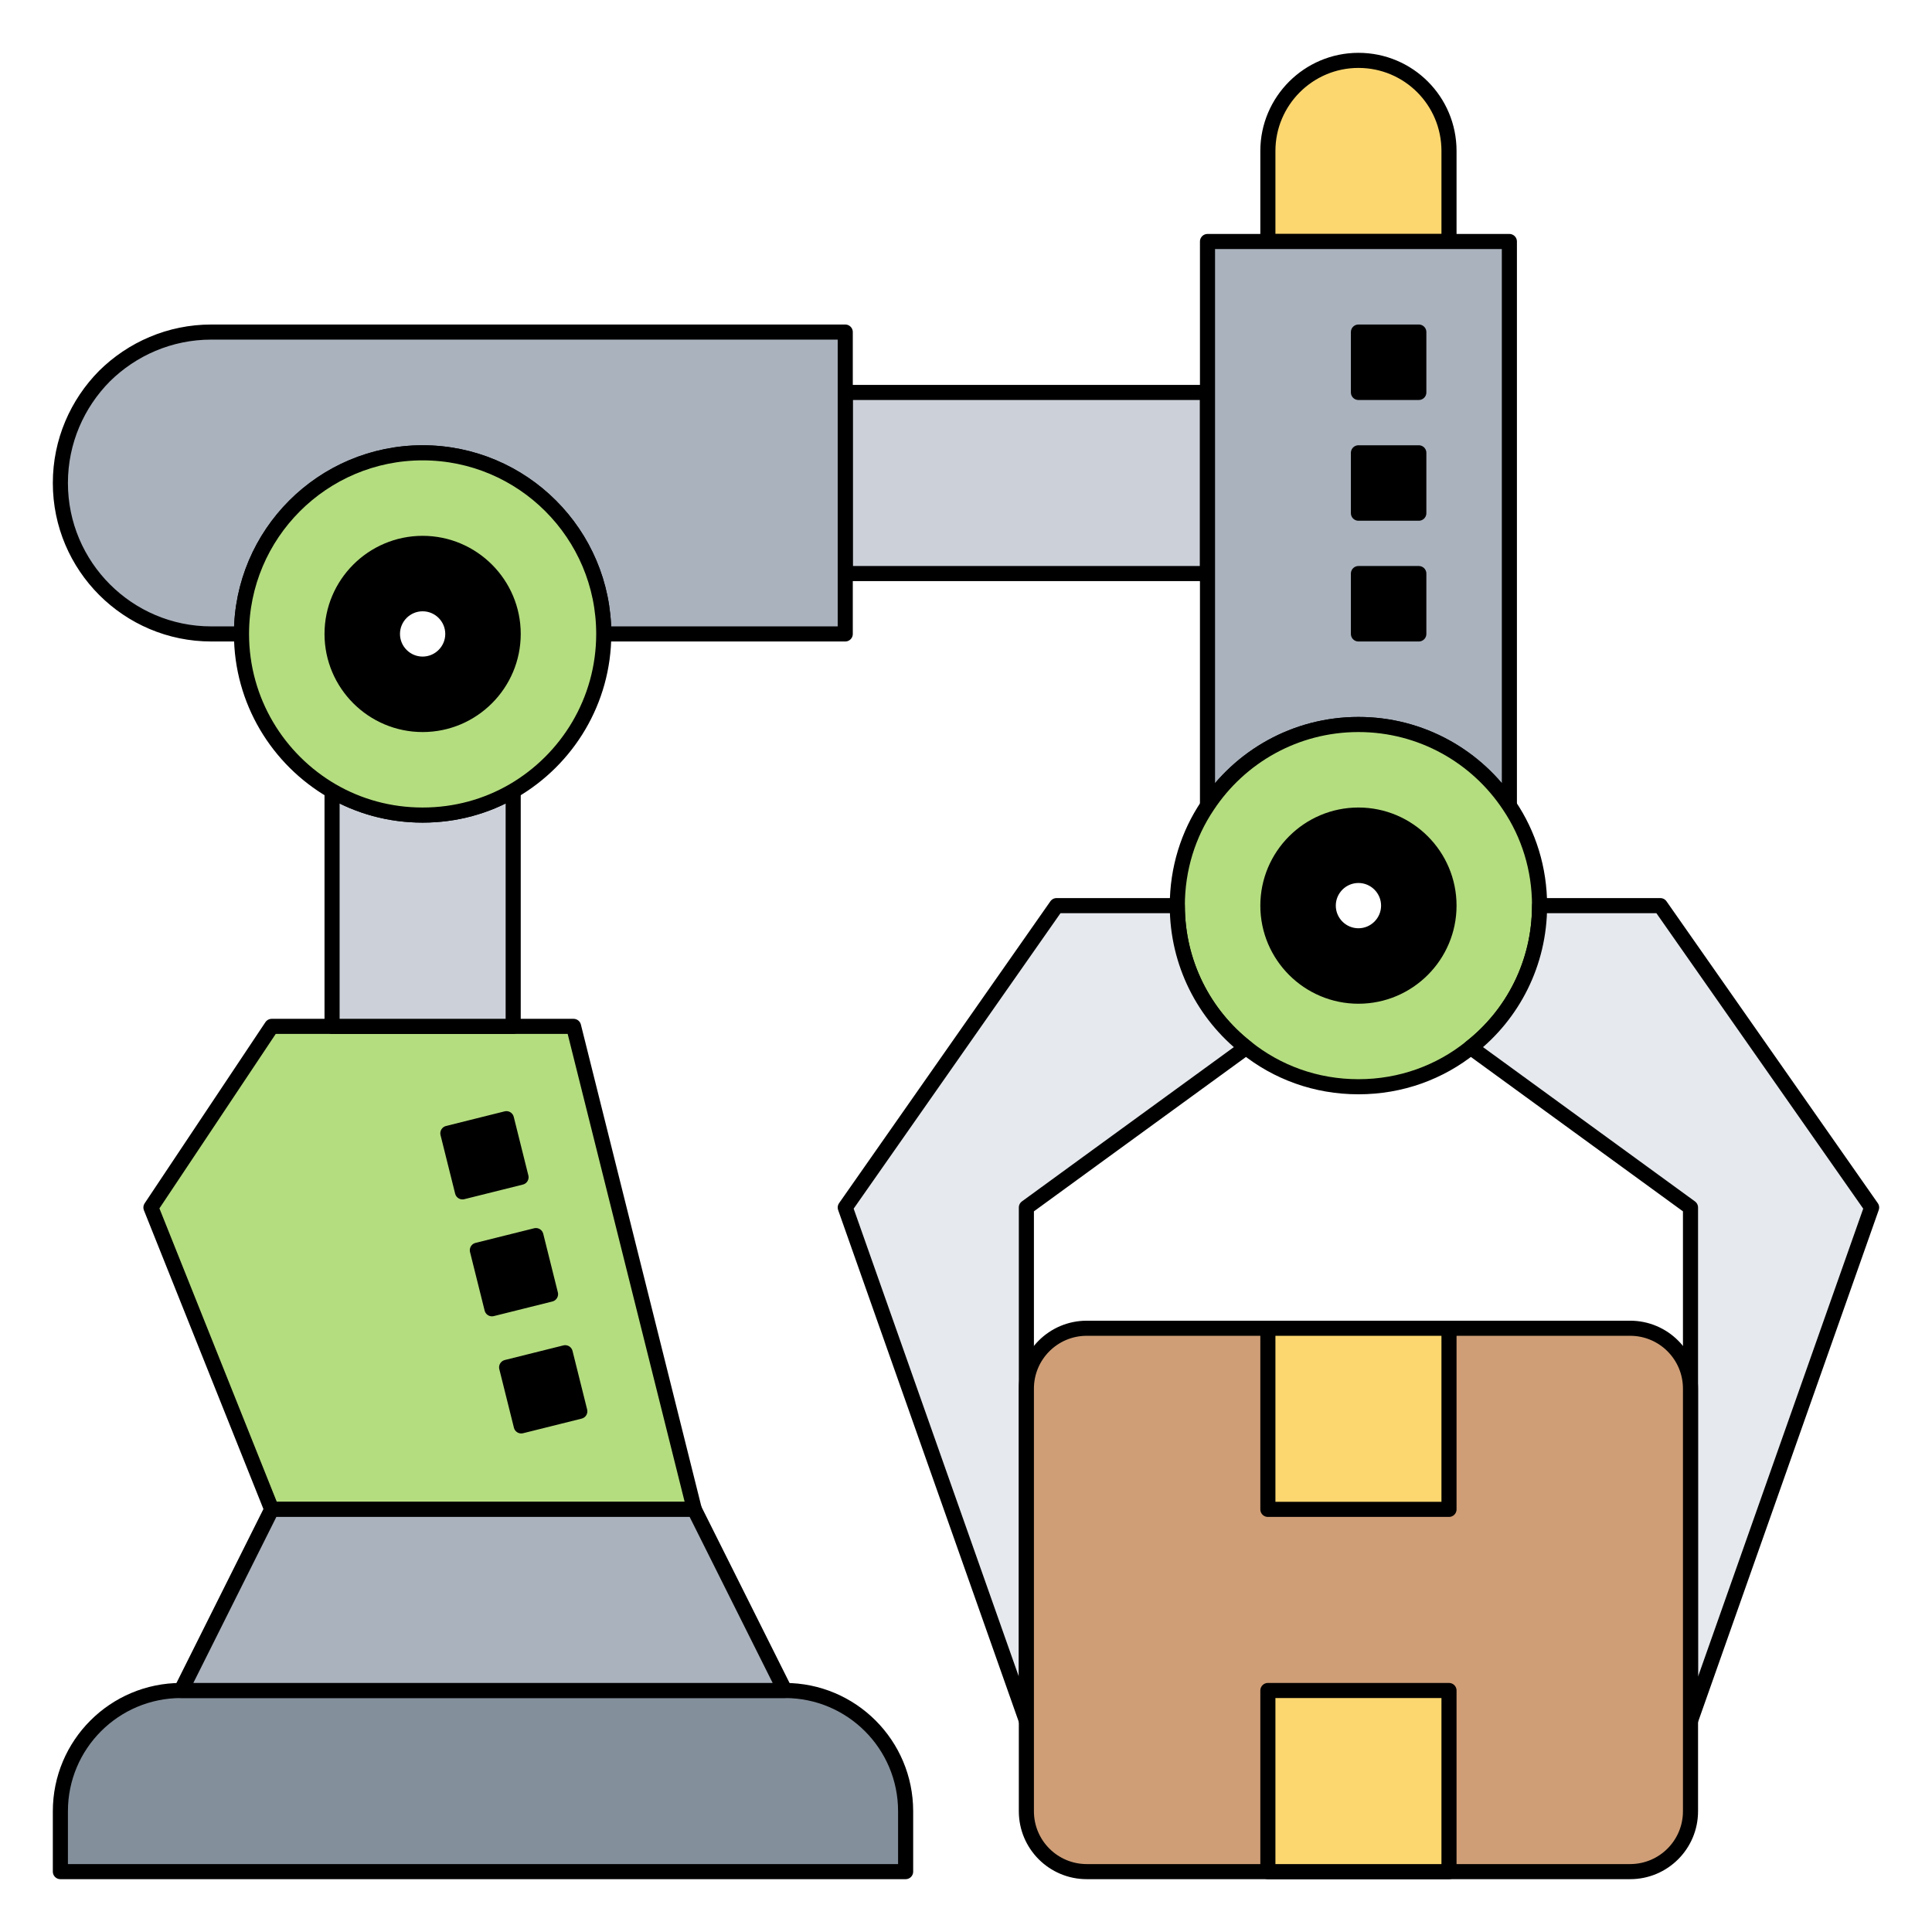<?xml version="1.0" encoding="UTF-8" standalone="no"?>
<!DOCTYPE svg PUBLIC "-//W3C//DTD SVG 1.1//EN" "http://www.w3.org/Graphics/SVG/1.1/DTD/svg11.dtd">
<svg xmlns="http://www.w3.org/2000/svg" version="1.1" xmlns:dc="http://purl.org/dc/elements/1.1/" xmlns:xl="http://www.w3.org/1999/xlink" viewBox="0 0 64 64" width="64" height="64">
  <defs/>
  <g id="Canvas_1" stroke="none" stroke-dasharray="none" fill="none" fill-opacity="1" stroke-opacity="1">
    <title>Canvas 1</title>
    <rect fill="white" x="0" y="0" width="64" height="64"/>
    <g id="Canvas_1: Layer 1">
      <title>Layer 1</title>
      <g id="Graphic_2">
        <path d="M 26 56 C 28.21 56 30 57.79 30 60 L 30 62 L 2 62 L 2 60 C 2 57.79 3.79 56 6 56 Z" fill="#838f9b"/>
        <path d="M 26 56 C 28.21 56 30 57.79 30 60 L 30 62 L 2 62 L 2 60 C 2 57.79 3.79 56 6 56 Z" stroke="black" stroke-linecap="round" stroke-linejoin="round" stroke-width=".5"/>
      </g>
      <g id="Graphic_3">
        <path d="M 23 50 L 9 50 L 5 40 L 9 34 L 11 34 L 17 34 L 19 34 Z" fill="#b4dd7f"/>
        <path d="M 23 50 L 9 50 L 5 40 L 9 34 L 11 34 L 17 34 L 19 34 Z" stroke="black" stroke-linecap="round" stroke-linejoin="round" stroke-width=".5"/>
      </g>
      <g id="Graphic_4">
        <path d="M 23 50 L 26 56 L 6 56 L 9 50 Z" fill="#aab2bd"/>
        <path d="M 23 50 L 26 56 L 6 56 L 9 50 Z" stroke="black" stroke-linecap="round" stroke-linejoin="round" stroke-width=".5"/>
      </g>
      <g id="Graphic_5">
        <path d="M 17 26.2 L 17 34 L 11 34 L 11 26.2 C 11.88 26.71 12.9 27 14 27 C 15.1 27 16.12 26.71 17 26.2 Z" fill="#ccd1d9"/>
        <path d="M 17 26.2 L 17 34 L 11 34 L 11 26.2 C 11.88 26.71 12.9 27 14 27 C 15.1 27 16.12 26.71 17 26.2 Z" stroke="black" stroke-linecap="round" stroke-linejoin="round" stroke-width=".5"/>
      </g>
      <g id="Graphic_6">
        <path d="M 48 5 L 48 8 L 42 8 L 42 5 C 42 4.17 42.34 3.42 42.88 2.88 C 43.42 2.34 44.17 2 45 2 C 46.66 2 48 3.34 48 5 Z" fill="#fcd770"/>
        <path d="M 48 5 L 48 8 L 42 8 L 42 5 C 42 4.17 42.34 3.42 42.88 2.88 C 43.42 2.34 44.17 2 45 2 C 46.66 2 48 3.34 48 5 Z" stroke="black" stroke-linecap="round" stroke-linejoin="round" stroke-width=".5"/>
      </g>
      <g id="Graphic_7">
        <rect x="28" y="13" width="12" height="6" fill="#ccd1d9"/>
        <rect x="28" y="13" width="12" height="6" stroke="black" stroke-linecap="round" stroke-linejoin="round" stroke-width=".5"/>
      </g>
      <g id="Graphic_8">
        <path d="M 28 19 L 28 21 L 20 21 C 20 17.69 17.31 15 14 15 C 10.69 15 8 17.69 8 21 L 7 21 C 4.24 21 2 18.76 2 16 C 2 14.62 2.56 13.37 3.46 12.46 C 4.37 11.56 5.62 11 7 11 L 28 11 L 28 13 Z" fill="#aab2bd"/>
        <path d="M 28 19 L 28 21 L 20 21 C 20 17.69 17.31 15 14 15 C 10.69 15 8 17.69 8 21 L 7 21 C 4.24 21 2 18.76 2 16 C 2 14.62 2.56 13.37 3.46 12.46 C 4.37 11.56 5.62 11 7 11 L 28 11 L 28 13 Z" stroke="black" stroke-linecap="round" stroke-linejoin="round" stroke-width=".5"/>
      </g>
      <g id="Graphic_9">
        <path d="M 42 8 L 48 8 L 50 8 L 50 26.69 C 48.93 25.07 47.09 24 45 24 C 42.91 24 41.07 25.07 40 26.69 L 40 19 L 40 13 L 40 8 Z" fill="#aab2bd"/>
        <path d="M 42 8 L 48 8 L 50 8 L 50 26.69 C 48.93 25.07 47.09 24 45 24 C 42.91 24 41.07 25.07 40 26.69 L 40 19 L 40 13 L 40 8 Z" stroke="black" stroke-linecap="round" stroke-linejoin="round" stroke-width=".5"/>
      </g>
      <g id="Graphic_10">
        <path d="M 14 15 C 17.31 15 20 17.69 20 21 C 20 23.22 18.79 25.16 17 26.2 C 16.12 26.71 15.1 27 14 27 C 12.9 27 11.88 26.71 11 26.2 C 9.21 25.16 8 23.22 8 21 C 8 17.69 10.69 15 14 15 Z M 16 21 C 16 19.9 15.1 19 14 19 C 12.9 19 12 19.9 12 21 C 12 22.1 12.9 23 14 23 C 15.1 23 16 22.1 16 21 Z" fill="#b4dd7f"/>
        <path d="M 14 15 C 17.31 15 20 17.69 20 21 C 20 23.22 18.79 25.16 17 26.2 C 16.12 26.71 15.1 27 14 27 C 12.9 27 11.88 26.71 11 26.2 C 9.21 25.16 8 23.22 8 21 C 8 17.69 10.69 15 14 15 Z M 16 21 C 16 19.9 15.1 19 14 19 C 12.9 19 12 19.9 12 21 C 12 22.1 12.9 23 14 23 C 15.1 23 16 22.1 16 21 Z" stroke="black" stroke-linecap="round" stroke-linejoin="round" stroke-width=".5"/>
      </g>
      <g id="Graphic_11">
        <path d="M 50 26.69 C 50.64 27.64 51 28.78 51 30 C 51 31.91 50.11 33.61 48.72 34.7 C 47.7 35.52 46.41 36 45 36 C 43.59 36 42.3 35.52 41.28 34.7 C 39.89 33.61 39 31.91 39 30 C 39 28.78 39.36 27.64 40 26.69 C 41.07 25.07 42.91 24 45 24 C 47.09 24 48.93 25.07 50 26.69 Z M 47 30 C 47 28.9 46.1 28 45 28 C 43.9 28 43 28.9 43 30 C 43 31.1 43.9 32 45 32 C 46.1 32 47 31.1 47 30 Z" fill="#b4dd7f"/>
        <path d="M 50 26.69 C 50.64 27.64 51 28.78 51 30 C 51 31.91 50.11 33.61 48.72 34.7 C 47.7 35.52 46.41 36 45 36 C 43.59 36 42.3 35.52 41.28 34.7 C 39.89 33.61 39 31.91 39 30 C 39 28.78 39.36 27.64 40 26.69 C 41.07 25.07 42.91 24 45 24 C 47.09 24 48.93 25.07 50 26.69 Z M 47 30 C 47 28.9 46.1 28 45 28 C 43.9 28 43 28.9 43 30 C 43 31.1 43.9 32 45 32 C 46.1 32 47 31.1 47 30 Z" stroke="black" stroke-linecap="round" stroke-linejoin="round" stroke-width=".5"/>
      </g>
      <g id="Graphic_12">
        <path d="M 34 54 L 34 57 L 28 40 L 35 30 L 39 30 C 39 31.91 39.89 33.61 41.28 34.7 C 38.02 37.07 34 40 34 40 L 34 46 Z" fill="#e6e9ed"/>
        <path d="M 34 54 L 34 57 L 28 40 L 35 30 L 39 30 C 39 31.91 39.89 33.61 41.28 34.7 C 38.02 37.07 34 40 34 40 L 34 46 Z" stroke="black" stroke-linecap="round" stroke-linejoin="round" stroke-width=".5"/>
      </g>
      <g id="Graphic_13">
        <path d="M 62 40 L 56 57 L 56 54 L 56 46 L 56 40 L 48.72 34.7 C 50.11 33.61 51 31.91 51 30 L 55 30 Z" fill="#e6e9ed"/>
        <path d="M 62 40 L 56 57 L 56 54 L 56 46 L 56 40 L 48.72 34.7 C 50.11 33.61 51 31.91 51 30 L 55 30 Z" stroke="black" stroke-linecap="round" stroke-linejoin="round" stroke-width=".5"/>
      </g>
      <g id="Graphic_14">
        <path d="M 54 62 L 36 62 C 34.895 62 34 61.105 34 60 L 34 46 C 34 44.895 34.895 44 36 44 L 54 44 C 55.105 44 56 44.895 56 46 L 56 60 C 56 61.105 55.105 62 54 62 Z" fill="#cf9e76"/>
        <path d="M 54 62 L 36 62 C 34.895 62 34 61.105 34 60 L 34 46 C 34 44.895 34.895 44 36 44 L 54 44 C 55.105 44 56 44.895 56 46 L 56 60 C 56 61.105 55.105 62 54 62 Z" stroke="black" stroke-linecap="round" stroke-linejoin="round" stroke-width=".5"/>
      </g>
      <g id="Graphic_15">
        <rect x="42" y="56" width="6" height="6" fill="#fcd770"/>
        <rect x="42" y="56" width="6" height="6" stroke="black" stroke-linecap="round" stroke-linejoin="round" stroke-width=".5"/>
      </g>
      <g id="Graphic_16">
        <rect x="42" y="44" width="6" height="6" fill="#fcd770"/>
        <rect x="42" y="44" width="6" height="6" stroke="black" stroke-linecap="round" stroke-linejoin="round" stroke-width=".5"/>
      </g>
      <g id="Graphic_17">
        <path d="M 14.836 37.542 L 16.776 37.058 L 17.26 38.998 L 15.32 39.482 Z" fill="black"/>
        <path d="M 14.836 37.542 L 16.776 37.058 L 17.26 38.998 L 15.32 39.482 Z" stroke="black" stroke-linecap="round" stroke-linejoin="round" stroke-width=".5"/>
      </g>
      <g id="Graphic_18">
        <path d="M 15.813 41.415 L 17.753 40.931 L 18.237 42.871 L 16.297 43.355 Z" fill="black"/>
        <path d="M 15.813 41.415 L 17.753 40.931 L 18.237 42.871 L 16.297 43.355 Z" stroke="black" stroke-linecap="round" stroke-linejoin="round" stroke-width=".5"/>
      </g>
      <g id="Graphic_19">
        <path d="M 16.783 45.295 L 18.723 44.811 L 19.207 46.751 L 17.267 47.235 Z" fill="black"/>
        <path d="M 16.783 45.295 L 18.723 44.811 L 19.207 46.751 L 17.267 47.235 Z" stroke="black" stroke-linecap="round" stroke-linejoin="round" stroke-width=".5"/>
      </g>
      <g id="Graphic_20">
        <path d="M 14 18 C 12.346 18 11 19.346 11 21 C 11 22.654 12.346 24 14 24 C 15.654 24 17 22.654 17 21 C 17 19.346 15.654 18 14 18 Z M 14 22 C 13.449 22 13 21.551 13 21 C 13 20.449 13.449 20 14 20 C 14.551 20 15 20.449 15 21 C 15 21.551 14.551 22 14 22 Z" fill="black"/>
        <path d="M 14 18 C 12.346 18 11 19.346 11 21 C 11 22.654 12.346 24 14 24 C 15.654 24 17 22.654 17 21 C 17 19.346 15.654 18 14 18 Z M 14 22 C 13.449 22 13 21.551 13 21 C 13 20.449 13.449 20 14 20 C 14.551 20 15 20.449 15 21 C 15 21.551 14.551 22 14 22 Z" stroke="black" stroke-linecap="round" stroke-linejoin="round" stroke-width=".5"/>
      </g>
      <g id="Graphic_21">
        <path d="M 45 33 C 46.654 33 48 31.654 48 30 C 48 28.346 46.654 27 45 27 C 43.346 27 42 28.346 42 30 C 42 31.654 43.346 33 45 33 Z M 45 29 C 45.551 29 46 29.449 46 30 C 46 30.551 45.551 31 45 31 C 44.449 31 44 30.551 44 30 C 44 29.449 44.449 29 45 29 Z" fill="black"/>
        <path d="M 45 33 C 46.654 33 48 31.654 48 30 C 48 28.346 46.654 27 45 27 C 43.346 27 42 28.346 42 30 C 42 31.654 43.346 33 45 33 Z M 45 29 C 45.551 29 46 29.449 46 30 C 46 30.551 45.551 31 45 31 C 44.449 31 44 30.551 44 30 C 44 29.449 44.449 29 45 29 Z" stroke="black" stroke-linecap="round" stroke-linejoin="round" stroke-width=".5"/>
      </g>
      <g id="Graphic_23">
        <rect x="45" y="19" width="2" height="2" fill="black"/>
        <rect x="45" y="19" width="2" height="2" stroke="black" stroke-linecap="round" stroke-linejoin="round" stroke-width=".5"/>
      </g>
      <g id="Graphic_24">
        <rect x="45" y="15" width="2" height="2" fill="black"/>
        <rect x="45" y="15" width="2" height="2" stroke="black" stroke-linecap="round" stroke-linejoin="round" stroke-width=".5"/>
      </g>
      <g id="Graphic_25">
        <rect x="45" y="11" width="2" height="2" fill="black"/>
        <rect x="45" y="11" width="2" height="2" stroke="black" stroke-linecap="round" stroke-linejoin="round" stroke-width=".5"/>
      </g>
    </g>
  </g>
</svg>
